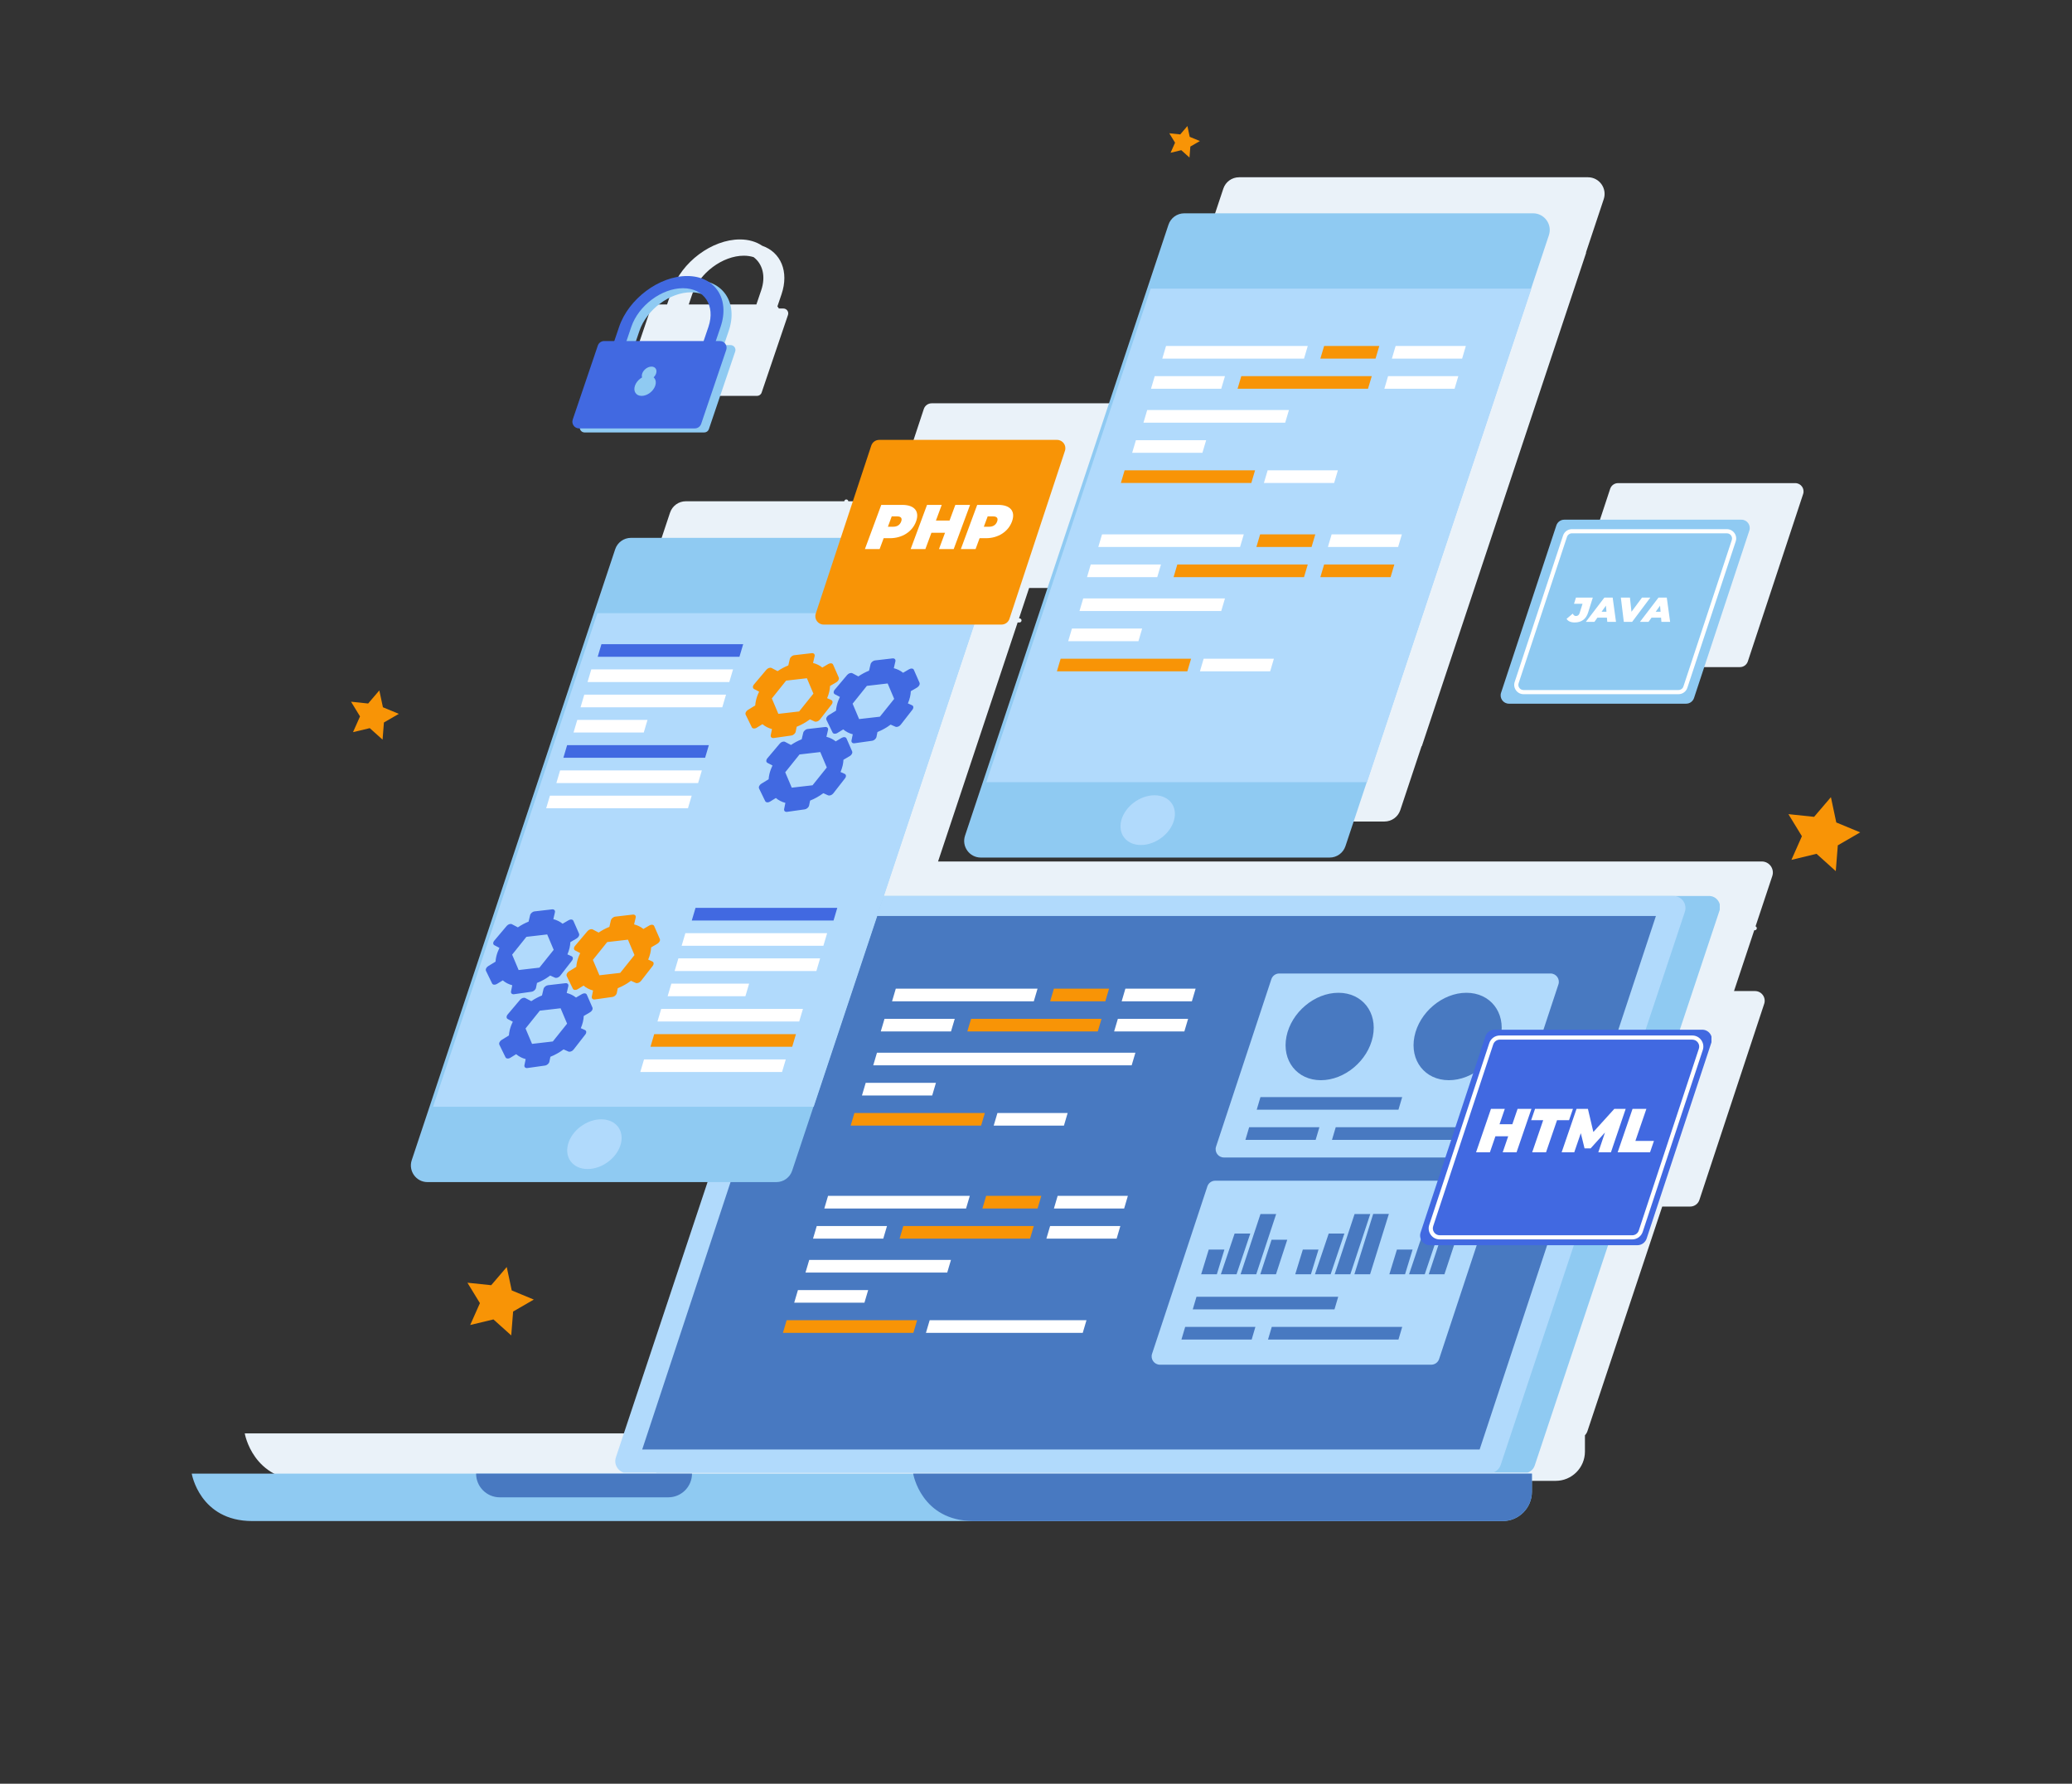 <?xml version="1.0" encoding="UTF-8"?>
<svg xmlns="http://www.w3.org/2000/svg" xmlns:xlink="http://www.w3.org/1999/xlink" width="366pt" height="315pt" viewBox="0 0 366 315" version="1.1">
<rect x="0" y="0" width="366" height="315" fill="#333333" stroke="none"/>
<defs>
<clipPath id="clip1">
  <path d="M 33.625 260 L 270.793 260 L 270.793 269 L 33.625 269 Z M 33.625 260 "/>
</clipPath>
<clipPath id="clip2">
  <path d="M 161 260 L 270.793 260 L 270.793 269 L 161 269 Z M 161 260 "/>
</clipPath>
<clipPath id="clip3">
  <path d="M 114 158.234 L 303.781 158.234 L 303.781 260.059 L 114 260.059 Z M 114 158.234 "/>
</clipPath>
<clipPath id="clip4">
  <path d="M 108 158.234 L 298 158.234 L 298 260.059 L 108 260.059 Z M 108 158.234 "/>
</clipPath>
<clipPath id="clip5">
  <path d="M 170.191 37 L 274 37 L 274 151.914 L 170.191 151.914 Z M 170.191 37 "/>
</clipPath>
<clipPath id="clip6">
  <path d="M 72.102 94.133 L 176.777 94.133 L 176.777 209 L 72.102 209 Z M 72.102 94.133 "/>
</clipPath>
<clipPath id="clip7">
  <path d="M 250.344 181 L 302.316 181 L 302.316 220 L 250.344 220 Z M 250.344 181 "/>
</clipPath>
<clipPath id="clip8">
  <path d="M 144 77.285 L 188.172 77.285 L 188.172 110.25 L 144 110.25 Z M 144 77.285 "/>
</clipPath>
<clipPath id="clip9">
  <path d="M 265 91.203 L 309.453 91.203 L 309.453 124.168 L 265 124.168 Z M 265 91.203 "/>
</clipPath>
<clipPath id="clip10">
  <path d="M 102 60 L 130 60 L 130 76.551 L 102 76.551 Z M 102 60 "/>
</clipPath>
<clipPath id="clip11">
  <path d="M 101.016 60 L 129 60 L 129 76 L 101.016 76 Z M 101.016 60 "/>
</clipPath>
<clipPath id="clip12">
  <path d="M 106 48.715 L 128 48.715 L 128 66 L 106 66 Z M 106 48.715 "/>
</clipPath>
</defs>
<g id="surface1">
<path style=" stroke:none;fill-rule:nonzero;fill:rgb(97.255%,58.039%,2.353%);fill-opacity:1;" d="M 67.578 130.621 C 67.578 130.621 65.316 128.59 65.316 128.59 C 65.316 128.59 62.359 129.297 62.359 129.297 C 62.359 129.297 63.594 126.516 63.594 126.516 C 63.594 126.516 62.008 123.922 62.008 123.922 C 62.008 123.922 65.031 124.238 65.031 124.238 C 65.031 124.238 67.004 121.926 67.004 121.926 C 67.004 121.926 67.641 124.902 67.641 124.902 C 67.641 124.902 70.449 126.066 70.449 126.066 C 70.449 126.066 67.816 127.59 67.816 127.59 C 67.816 127.59 67.578 130.621 67.578 130.621 Z M 67.578 130.621 "/>
<path style=" stroke:none;fill-rule:nonzero;fill:rgb(97.255%,58.039%,2.353%);fill-opacity:1;" d="M 210.109 27.824 C 210.109 27.824 208.664 26.523 208.664 26.523 C 208.664 26.523 206.773 26.977 206.773 26.977 C 206.773 26.977 207.562 25.199 207.562 25.199 C 207.562 25.199 206.543 23.535 206.543 23.535 C 206.543 23.535 208.48 23.738 208.48 23.738 C 208.48 23.738 209.746 22.258 209.746 22.258 C 209.746 22.258 210.152 24.164 210.152 24.164 C 210.152 24.164 211.949 24.91 211.949 24.91 C 211.949 24.91 210.266 25.883 210.266 25.883 C 210.266 25.883 210.109 27.824 210.109 27.824 Z M 210.109 27.824 "/>
<path style=" stroke:none;fill-rule:nonzero;fill:rgb(97.255%,58.039%,2.353%);fill-opacity:1;" d="M 324.273 153.84 C 324.273 153.84 320.875 150.781 320.875 150.781 C 320.875 150.781 316.438 151.852 316.438 151.852 C 316.438 151.852 318.289 147.676 318.289 147.676 C 318.289 147.676 315.906 143.777 315.906 143.777 C 315.906 143.777 320.445 144.254 320.445 144.254 C 320.445 144.254 323.414 140.777 323.414 140.777 C 323.414 140.777 324.363 145.246 324.363 145.246 C 324.363 145.246 328.586 146.996 328.586 146.996 C 328.586 146.996 324.633 149.285 324.633 149.285 C 324.633 149.285 324.273 153.84 324.273 153.84 Z M 324.273 153.84 "/>
<path style=" stroke:none;fill-rule:nonzero;fill:rgb(97.255%,58.039%,2.353%);fill-opacity:1;" d="M 90.305 235.832 C 90.305 235.832 87.164 233.008 87.164 233.008 C 87.164 233.008 83.059 233.992 83.059 233.992 C 83.059 233.992 84.773 230.133 84.773 230.133 C 84.773 230.133 82.566 226.527 82.566 226.527 C 82.566 226.527 86.766 226.965 86.766 226.965 C 86.766 226.965 89.512 223.754 89.512 223.754 C 89.512 223.754 90.391 227.887 90.391 227.887 C 90.391 227.887 94.293 229.504 94.293 229.504 C 94.293 229.504 90.637 231.617 90.637 231.617 C 90.637 231.617 90.305 235.832 90.305 235.832 Z M 90.305 235.832 "/>
<path style=" stroke:none;fill-rule:nonzero;fill:rgb(91.765%,94.902%,97.647%);fill-opacity:1;" d="M 310.004 175.02 C 310.004 175.02 306.297 175.02 306.297 175.02 C 306.297 175.02 309.871 164.281 309.871 164.281 C 309.871 164.281 309.969 164.281 309.969 164.281 C 310.168 164.281 310.324 164.121 310.324 163.922 C 310.324 163.77 310.234 163.645 310.102 163.59 C 310.102 163.59 313.059 154.707 313.059 154.707 C 313.48 153.441 312.539 152.137 311.207 152.137 C 311.207 152.137 304.922 152.137 304.922 152.137 C 304.922 152.137 165.699 152.137 165.699 152.137 C 165.699 152.137 179.758 109.926 179.758 109.926 C 179.758 109.926 180.086 109.926 180.086 109.926 C 180.285 109.926 180.445 109.766 180.445 109.566 C 180.445 109.367 180.285 109.207 180.086 109.207 C 180.086 109.207 180 109.207 180 109.207 C 180 109.207 181.785 103.836 181.785 103.836 C 181.785 103.836 186.191 103.836 186.191 103.836 C 186.824 103.836 187.387 103.43 187.586 102.828 C 187.586 102.828 197.391 73.156 197.391 73.156 C 197.707 72.203 197 71.223 196 71.223 C 196 71.223 164.57 71.223 164.57 71.223 C 163.938 71.223 163.379 71.629 163.18 72.234 C 163.18 72.234 157.793 88.523 157.793 88.523 C 157.793 88.523 149.848 88.523 149.848 88.523 C 149.832 88.391 149.742 88.266 149.605 88.223 C 149.414 88.16 149.215 88.262 149.152 88.449 C 149.152 88.449 149.129 88.523 149.129 88.523 C 149.129 88.523 121.145 88.523 121.145 88.523 C 119.879 88.523 118.758 89.332 118.355 90.535 C 118.355 90.535 82.418 198.43 82.418 198.43 C 81.785 200.332 83.199 202.301 85.207 202.301 C 85.207 202.301 134.426 202.301 134.426 202.301 C 134.426 202.301 118.117 251.266 118.117 251.266 C 117.895 251.938 118.023 252.617 118.383 253.137 C 118.383 253.137 93.465 253.137 93.465 253.137 C 93.465 253.137 43.234 253.137 43.234 253.137 C 43.234 253.137 44.629 261.516 53.93 261.516 C 53.93 261.516 181.367 261.516 181.367 261.516 C 181.367 261.516 274.801 261.516 274.801 261.516 C 277.652 261.516 279.965 259.199 279.965 256.348 C 279.965 256.348 279.965 253.465 279.965 253.465 C 280.16 253.262 280.316 253.012 280.41 252.73 C 280.41 252.73 293.617 213.078 293.617 213.078 C 293.617 213.078 298.559 213.078 298.559 213.078 C 299.297 213.078 299.953 212.602 300.184 211.902 C 300.184 211.902 311.629 177.273 311.629 177.273 C 311.996 176.164 311.172 175.02 310.004 175.02 Z M 310.004 175.02 "/>
<path style=" stroke:none;fill-rule:nonzero;fill:rgb(91.765%,94.902%,97.647%);fill-opacity:1;" d="M 284.422 86.324 C 284.422 86.324 274.652 115.887 274.652 115.887 C 274.34 116.832 275.043 117.809 276.043 117.809 C 276.043 117.809 307.352 117.809 307.352 117.809 C 307.98 117.809 308.539 117.402 308.738 116.805 C 308.738 116.805 318.508 87.242 318.508 87.242 C 318.82 86.297 318.117 85.32 317.121 85.32 C 317.121 85.32 285.812 85.32 285.812 85.32 C 285.18 85.32 284.621 85.723 284.422 86.324 Z M 284.422 86.324 "/>
<path style=" stroke:none;fill-rule:nonzero;fill:rgb(91.765%,94.902%,97.647%);fill-opacity:1;" d="M 190.785 109.207 C 190.785 109.207 190.07 109.207 190.07 109.207 C 189.875 109.207 189.715 109.367 189.715 109.566 C 189.715 109.766 189.875 109.926 190.07 109.926 C 190.07 109.926 190.57 109.926 190.57 109.926 C 190.57 109.926 180.152 141.211 180.152 141.211 C 179.516 143.113 180.934 145.078 182.938 145.078 C 182.938 145.078 244.559 145.078 244.559 145.078 C 245.824 145.078 246.945 144.27 247.348 143.07 C 247.348 143.07 251.109 131.773 251.109 131.773 C 251.109 131.773 251.156 131.773 251.156 131.773 C 251.156 131.773 280.188 44.609 280.188 44.609 C 280.188 44.609 280.141 44.609 280.141 44.609 C 280.141 44.609 283.285 35.172 283.285 35.172 C 283.918 33.27 282.504 31.305 280.496 31.305 C 280.496 31.305 218.875 31.305 218.875 31.305 C 217.609 31.305 216.488 32.113 216.09 33.312 C 216.09 33.312 190.809 109.211 190.809 109.211 C 190.801 109.211 190.793 109.207 190.785 109.207 Z M 190.785 109.207 "/>
<g clip-path="url(#clip1)" clip-rule="nonzero">
<path style=" stroke:none;fill-rule:nonzero;fill:rgb(56.078%,79.216%,94.902%);fill-opacity:1;" d="M 270.598 260.238 C 270.598 260.238 33.867 260.238 33.867 260.238 C 33.867 260.238 35.262 268.617 44.562 268.617 C 44.562 268.617 265.434 268.617 265.434 268.617 C 268.285 268.617 270.598 266.301 270.598 263.445 C 270.598 263.445 270.598 260.238 270.598 260.238 Z M 270.598 260.238 "/>
</g>
<g clip-path="url(#clip2)" clip-rule="nonzero">
<path style=" stroke:none;fill-rule:nonzero;fill:rgb(28.235%,47.451%,75.686%);fill-opacity:1;" d="M 270.598 260.238 C 270.598 260.238 161.301 260.238 161.301 260.238 C 161.301 260.238 162.695 268.617 171.996 268.617 C 171.996 268.617 265.434 268.617 265.434 268.617 C 268.285 268.617 270.598 266.301 270.598 263.445 C 270.598 263.445 270.598 260.238 270.598 260.238 Z M 270.598 260.238 "/>
</g>
<path style=" stroke:none;fill-rule:nonzero;fill:rgb(28.235%,47.451%,75.686%);fill-opacity:1;" d="M 118.047 264.426 C 118.047 264.426 88.281 264.426 88.281 264.426 C 85.969 264.426 84.098 262.551 84.098 260.238 C 84.098 260.238 122.234 260.238 122.234 260.238 C 122.234 262.551 120.359 264.426 118.047 264.426 Z M 118.047 264.426 "/>
<g clip-path="url(#clip3)" clip-rule="nonzero">
<path style=" stroke:none;fill-rule:nonzero;fill:rgb(56.078%,79.216%,94.902%);fill-opacity:1;" d="M 301.887 158.227 C 301.887 158.227 149.266 158.227 149.266 158.227 C 148.426 158.227 147.68 158.766 147.414 159.562 C 147.414 159.562 114.766 257.59 114.766 257.59 C 114.344 258.852 115.285 260.16 116.617 260.16 C 116.617 260.16 269.234 260.16 269.234 260.16 C 270.074 260.16 270.82 259.621 271.09 258.824 C 271.09 258.824 303.738 160.801 303.738 160.801 C 304.16 159.535 303.219 158.227 301.887 158.227 Z M 301.887 158.227 "/>
</g>
<g clip-path="url(#clip4)" clip-rule="nonzero">
<path style=" stroke:none;fill-rule:nonzero;fill:rgb(69.412%,85.49%,98.824%);fill-opacity:1;" d="M 295.598 158.227 C 295.598 158.227 143.344 158.227 143.344 158.227 C 142.43 158.227 141.617 158.812 141.328 159.684 C 141.328 159.684 108.793 257.359 108.793 257.359 C 108.336 258.738 109.359 260.16 110.812 260.16 C 110.812 260.16 263.062 260.16 263.062 260.16 C 263.98 260.16 264.793 259.574 265.082 258.707 C 265.082 258.707 297.613 161.031 297.613 161.031 C 298.074 159.652 297.051 158.227 295.598 158.227 Z M 295.598 158.227 "/>
</g>
<path style=" stroke:none;fill-rule:nonzero;fill:rgb(28.235%,47.451%,75.686%);fill-opacity:1;" d="M 292.504 161.758 C 292.504 161.758 144.578 161.758 144.578 161.758 C 144.578 161.758 113.441 255.973 113.441 255.973 C 113.441 255.973 261.367 255.973 261.367 255.973 C 261.367 255.973 292.504 161.758 292.504 161.758 Z M 292.504 161.758 "/>
<path style=" stroke:none;fill-rule:nonzero;fill:rgb(100%,100%,100%);fill-opacity:1;" d="M 182.613 176.828 C 182.613 176.828 157.574 176.828 157.574 176.828 C 157.574 176.828 158.234 174.598 158.234 174.598 C 158.234 174.598 183.273 174.598 183.273 174.598 C 183.273 174.598 182.613 176.828 182.613 176.828 Z M 182.613 176.828 "/>
<path style=" stroke:none;fill-rule:nonzero;fill:rgb(100%,100%,100%);fill-opacity:1;" d="M 210.535 176.828 C 210.535 176.828 198.133 176.828 198.133 176.828 C 198.133 176.828 198.789 174.598 198.789 174.598 C 198.789 174.598 211.195 174.598 211.195 174.598 C 211.195 174.598 210.535 176.828 210.535 176.828 Z M 210.535 176.828 "/>
<path style=" stroke:none;fill-rule:nonzero;fill:rgb(97.255%,58.039%,2.353%);fill-opacity:1;" d="M 195.246 176.828 C 195.246 176.828 185.5 176.828 185.5 176.828 C 185.5 176.828 186.16 174.598 186.16 174.598 C 186.16 174.598 195.906 174.598 195.906 174.598 C 195.906 174.598 195.246 176.828 195.246 176.828 Z M 195.246 176.828 "/>
<path style=" stroke:none;fill-rule:nonzero;fill:rgb(100%,100%,100%);fill-opacity:1;" d="M 167.988 182.148 C 167.988 182.148 155.582 182.148 155.582 182.148 C 155.582 182.148 156.242 179.922 156.242 179.922 C 156.242 179.922 168.648 179.922 168.648 179.922 C 168.648 179.922 167.988 182.148 167.988 182.148 Z M 167.988 182.148 "/>
<path style=" stroke:none;fill-rule:nonzero;fill:rgb(100%,100%,100%);fill-opacity:1;" d="M 199.898 188.137 C 199.898 188.137 154.25 188.137 154.25 188.137 C 154.25 188.137 154.91 185.906 154.91 185.906 C 154.91 185.906 200.559 185.906 200.559 185.906 C 200.559 185.906 199.898 188.137 199.898 188.137 Z M 199.898 188.137 "/>
<path style=" stroke:none;fill-rule:nonzero;fill:rgb(100%,100%,100%);fill-opacity:1;" d="M 164.664 193.461 C 164.664 193.461 152.258 193.461 152.258 193.461 C 152.258 193.461 152.918 191.23 152.918 191.23 C 152.918 191.23 165.324 191.23 165.324 191.23 C 165.324 191.23 164.664 193.461 164.664 193.461 Z M 164.664 193.461 "/>
<path style=" stroke:none;fill-rule:nonzero;fill:rgb(100%,100%,100%);fill-opacity:1;" d="M 209.207 182.148 C 209.207 182.148 196.801 182.148 196.801 182.148 C 196.801 182.148 197.461 179.922 197.461 179.922 C 197.461 179.922 209.867 179.922 209.867 179.922 C 209.867 179.922 209.207 182.148 209.207 182.148 Z M 209.207 182.148 "/>
<path style=" stroke:none;fill-rule:nonzero;fill:rgb(100%,100%,100%);fill-opacity:1;" d="M 187.934 198.785 C 187.934 198.785 175.527 198.785 175.527 198.785 C 175.527 198.785 176.188 196.555 176.188 196.555 C 176.188 196.555 188.59 196.555 188.59 196.555 C 188.59 196.555 187.934 198.785 187.934 198.785 Z M 187.934 198.785 "/>
<path style=" stroke:none;fill-rule:nonzero;fill:rgb(97.255%,58.039%,2.353%);fill-opacity:1;" d="M 193.914 182.148 C 193.914 182.148 170.871 182.148 170.871 182.148 C 170.871 182.148 171.531 179.922 171.531 179.922 C 171.531 179.922 194.574 179.922 194.574 179.922 C 194.574 179.922 193.914 182.148 193.914 182.148 Z M 193.914 182.148 "/>
<path style=" stroke:none;fill-rule:nonzero;fill:rgb(97.255%,58.039%,2.353%);fill-opacity:1;" d="M 173.305 198.785 C 173.305 198.785 150.262 198.785 150.262 198.785 C 150.262 198.785 150.922 196.555 150.922 196.555 C 150.922 196.555 173.965 196.555 173.965 196.555 C 173.965 196.555 173.305 198.785 173.305 198.785 Z M 173.305 198.785 "/>
<path style=" stroke:none;fill-rule:nonzero;fill:rgb(100%,100%,100%);fill-opacity:1;" d="M 170.645 213.422 C 170.645 213.422 145.605 213.422 145.605 213.422 C 145.605 213.422 146.266 211.191 146.266 211.191 C 146.266 211.191 171.305 211.191 171.305 211.191 C 171.305 211.191 170.645 213.422 170.645 213.422 Z M 170.645 213.422 "/>
<path style=" stroke:none;fill-rule:nonzero;fill:rgb(100%,100%,100%);fill-opacity:1;" d="M 198.57 213.422 C 198.57 213.422 186.164 213.422 186.164 213.422 C 186.164 213.422 186.824 211.191 186.824 211.191 C 186.824 211.191 199.227 211.191 199.227 211.191 C 199.227 211.191 198.57 213.422 198.57 213.422 Z M 198.57 213.422 "/>
<path style=" stroke:none;fill-rule:nonzero;fill:rgb(97.255%,58.039%,2.353%);fill-opacity:1;" d="M 183.277 213.422 C 183.277 213.422 173.531 213.422 173.531 213.422 C 173.531 213.422 174.191 211.191 174.191 211.191 C 174.191 211.191 183.938 211.191 183.938 211.191 C 183.938 211.191 183.277 213.422 183.277 213.422 Z M 183.277 213.422 "/>
<path style=" stroke:none;fill-rule:nonzero;fill:rgb(100%,100%,100%);fill-opacity:1;" d="M 156.02 218.742 C 156.02 218.742 143.613 218.742 143.613 218.742 C 143.613 218.742 144.273 216.516 144.273 216.516 C 144.273 216.516 156.68 216.516 156.68 216.516 C 156.68 216.516 156.02 218.742 156.02 218.742 Z M 156.02 218.742 "/>
<path style=" stroke:none;fill-rule:nonzero;fill:rgb(100%,100%,100%);fill-opacity:1;" d="M 167.32 224.73 C 167.32 224.73 142.285 224.73 142.285 224.73 C 142.285 224.73 142.945 222.5 142.945 222.5 C 142.945 222.5 167.98 222.5 167.98 222.5 C 167.98 222.5 167.32 224.73 167.32 224.73 Z M 167.32 224.73 "/>
<path style=" stroke:none;fill-rule:nonzero;fill:rgb(100%,100%,100%);fill-opacity:1;" d="M 152.695 230.055 C 152.695 230.055 140.289 230.055 140.289 230.055 C 140.289 230.055 140.949 227.824 140.949 227.824 C 140.949 227.824 153.355 227.824 153.355 227.824 C 153.355 227.824 152.695 230.055 152.695 230.055 Z M 152.695 230.055 "/>
<path style=" stroke:none;fill-rule:nonzero;fill:rgb(100%,100%,100%);fill-opacity:1;" d="M 197.242 218.742 C 197.242 218.742 184.836 218.742 184.836 218.742 C 184.836 218.742 185.492 216.516 185.492 216.516 C 185.492 216.516 197.898 216.516 197.898 216.516 C 197.898 216.516 197.242 218.742 197.242 218.742 Z M 197.242 218.742 "/>
<path style=" stroke:none;fill-rule:nonzero;fill:rgb(100%,100%,100%);fill-opacity:1;" d="M 191.258 235.379 C 191.258 235.379 163.559 235.379 163.559 235.379 C 163.559 235.379 164.219 233.148 164.219 233.148 C 164.219 233.148 191.918 233.148 191.918 233.148 C 191.918 233.148 191.258 235.379 191.258 235.379 Z M 191.258 235.379 "/>
<path style=" stroke:none;fill-rule:nonzero;fill:rgb(97.255%,58.039%,2.353%);fill-opacity:1;" d="M 181.949 218.742 C 181.949 218.742 158.906 218.742 158.906 218.742 C 158.906 218.742 159.562 216.516 159.562 216.516 C 159.562 216.516 182.609 216.516 182.609 216.516 C 182.609 216.516 181.949 218.742 181.949 218.742 Z M 181.949 218.742 "/>
<path style=" stroke:none;fill-rule:nonzero;fill:rgb(97.255%,58.039%,2.353%);fill-opacity:1;" d="M 161.34 235.379 C 161.34 235.379 138.297 235.379 138.297 235.379 C 138.297 235.379 138.953 233.148 138.953 233.148 C 138.953 233.148 162 233.148 162 233.148 C 162 233.148 161.34 235.379 161.34 235.379 Z M 161.34 235.379 "/>
<path style=" stroke:none;fill-rule:nonzero;fill:rgb(69.412%,85.49%,98.824%);fill-opacity:1;" d="M 262.59 208.512 C 262.59 208.512 214.66 208.512 214.66 208.512 C 214.027 208.512 213.469 208.918 213.27 209.516 C 213.27 209.516 203.5 239.082 203.5 239.082 C 203.188 240.027 203.891 241.004 204.891 241.004 C 204.891 241.004 252.82 241.004 252.82 241.004 C 253.449 241.004 254.008 240.598 254.207 240 C 254.207 240 263.977 210.438 263.977 210.438 C 264.289 209.488 263.586 208.512 262.59 208.512 Z M 262.59 208.512 "/>
<path style=" stroke:none;fill-rule:nonzero;fill:rgb(28.235%,47.451%,75.686%);fill-opacity:1;" d="M 216.281 220.676 C 216.281 220.676 213.512 220.676 213.512 220.676 C 213.512 220.676 212.176 225.035 212.176 225.035 C 212.176 225.035 214.945 225.035 214.945 225.035 C 214.945 225.035 216.281 220.676 216.281 220.676 Z M 216.281 220.676 "/>
<path style=" stroke:none;fill-rule:nonzero;fill:rgb(28.235%,47.451%,75.686%);fill-opacity:1;" d="M 220.852 217.844 C 220.852 217.844 218.082 217.844 218.082 217.844 C 218.082 217.844 215.656 225.035 215.656 225.035 C 215.656 225.035 218.426 225.035 218.426 225.035 C 218.426 225.035 220.852 217.844 220.852 217.844 Z M 220.852 217.844 "/>
<path style=" stroke:none;fill-rule:nonzero;fill:rgb(28.235%,47.451%,75.686%);fill-opacity:1;" d="M 225.422 214.398 C 225.422 214.398 222.652 214.398 222.652 214.398 C 222.652 214.398 219.137 225.035 219.137 225.035 C 219.137 225.035 221.906 225.035 221.906 225.035 C 221.906 225.035 225.422 214.398 225.422 214.398 Z M 225.422 214.398 "/>
<path style=" stroke:none;fill-rule:nonzero;fill:rgb(28.235%,47.451%,75.686%);fill-opacity:1;" d="M 227.383 218.934 C 227.383 218.934 224.613 218.934 224.613 218.934 C 224.613 218.934 222.621 225.035 222.621 225.035 C 222.621 225.035 225.391 225.035 225.391 225.035 C 225.391 225.035 227.383 218.934 227.383 218.934 Z M 227.383 218.934 "/>
<path style=" stroke:none;fill-rule:nonzero;fill:rgb(28.235%,47.451%,75.686%);fill-opacity:1;" d="M 232.902 220.676 C 232.902 220.676 230.133 220.676 230.133 220.676 C 230.133 220.676 228.793 225.035 228.793 225.035 C 228.793 225.035 231.562 225.035 231.562 225.035 C 231.562 225.035 232.902 220.676 232.902 220.676 Z M 232.902 220.676 "/>
<path style=" stroke:none;fill-rule:nonzero;fill:rgb(28.235%,47.451%,75.686%);fill-opacity:1;" d="M 237.473 217.844 C 237.473 217.844 234.703 217.844 234.703 217.844 C 234.703 217.844 232.277 225.035 232.277 225.035 C 232.277 225.035 235.047 225.035 235.047 225.035 C 235.047 225.035 237.473 217.844 237.473 217.844 Z M 237.473 217.844 "/>
<path style=" stroke:none;fill-rule:nonzero;fill:rgb(28.235%,47.451%,75.686%);fill-opacity:1;" d="M 242.043 214.398 C 242.043 214.398 239.273 214.398 239.273 214.398 C 239.273 214.398 235.758 225.035 235.758 225.035 C 235.758 225.035 238.527 225.035 238.527 225.035 C 238.527 225.035 242.043 214.398 242.043 214.398 Z M 242.043 214.398 "/>
<path style=" stroke:none;fill-rule:nonzero;fill:rgb(28.235%,47.451%,75.686%);fill-opacity:1;" d="M 245.332 214.379 C 245.332 214.379 242.562 214.379 242.562 214.379 C 242.562 214.379 239.242 225.035 239.242 225.035 C 239.242 225.035 242.012 225.035 242.012 225.035 C 242.012 225.035 245.332 214.379 245.332 214.379 Z M 245.332 214.379 "/>
<path style=" stroke:none;fill-rule:nonzero;fill:rgb(28.235%,47.451%,75.686%);fill-opacity:1;" d="M 249.523 220.676 C 249.523 220.676 246.754 220.676 246.754 220.676 C 246.754 220.676 245.418 225.035 245.418 225.035 C 245.418 225.035 248.188 225.035 248.188 225.035 C 248.188 225.035 249.523 220.676 249.523 220.676 Z M 249.523 220.676 "/>
<path style=" stroke:none;fill-rule:nonzero;fill:rgb(28.235%,47.451%,75.686%);fill-opacity:1;" d="M 254.094 217.844 C 254.094 217.844 251.324 217.844 251.324 217.844 C 251.324 217.844 248.898 225.035 248.898 225.035 C 248.898 225.035 251.668 225.035 251.668 225.035 C 251.668 225.035 254.094 217.844 254.094 217.844 Z M 254.094 217.844 "/>
<path style=" stroke:none;fill-rule:nonzero;fill:rgb(28.235%,47.451%,75.686%);fill-opacity:1;" d="M 258.664 214.398 C 258.664 214.398 255.895 214.398 255.895 214.398 C 255.895 214.398 252.379 225.035 252.379 225.035 C 252.379 225.035 255.148 225.035 255.148 225.035 C 255.148 225.035 258.664 214.398 258.664 214.398 Z M 258.664 214.398 "/>
<path style=" stroke:none;fill-rule:nonzero;fill:rgb(28.235%,47.451%,75.686%);fill-opacity:1;" d="M 235.723 231.238 C 235.723 231.238 210.688 231.238 210.688 231.238 C 210.688 231.238 211.348 229.008 211.348 229.008 C 211.348 229.008 236.383 229.008 236.383 229.008 C 236.383 229.008 235.723 231.238 235.723 231.238 Z M 235.723 231.238 "/>
<path style=" stroke:none;fill-rule:nonzero;fill:rgb(28.235%,47.451%,75.686%);fill-opacity:1;" d="M 221.098 236.559 C 221.098 236.559 208.691 236.559 208.691 236.559 C 208.691 236.559 209.352 234.328 209.352 234.328 C 209.352 234.328 221.754 234.328 221.754 234.328 C 221.754 234.328 221.098 236.559 221.098 236.559 Z M 221.098 236.559 "/>
<path style=" stroke:none;fill-rule:nonzero;fill:rgb(28.235%,47.451%,75.686%);fill-opacity:1;" d="M 247.027 236.559 C 247.027 236.559 223.984 236.559 223.984 236.559 C 223.984 236.559 224.645 234.328 224.645 234.328 C 224.645 234.328 247.688 234.328 247.688 234.328 C 247.688 234.328 247.027 236.559 247.027 236.559 Z M 247.027 236.559 "/>
<path style=" stroke:none;fill-rule:nonzero;fill:rgb(69.412%,85.49%,98.824%);fill-opacity:1;" d="M 273.891 171.918 C 273.891 171.918 225.961 171.918 225.961 171.918 C 225.332 171.918 224.773 172.324 224.574 172.922 C 224.574 172.922 214.805 202.488 214.805 202.488 C 214.492 203.434 215.195 204.41 216.191 204.41 C 216.191 204.41 264.121 204.41 264.121 204.41 C 264.754 204.41 265.312 204.004 265.512 203.406 C 265.512 203.406 275.281 173.844 275.281 173.844 C 275.594 172.895 274.891 171.918 273.891 171.918 Z M 273.891 171.918 "/>
<path style=" stroke:none;fill-rule:nonzero;fill:rgb(28.235%,47.451%,75.686%);fill-opacity:1;" d="M 242.5 183.043 C 241.645 187.305 237.535 190.762 233.32 190.762 C 229.109 190.762 226.387 187.305 227.242 183.043 C 228.098 178.781 232.207 175.324 236.422 175.324 C 240.633 175.324 243.355 178.781 242.5 183.043 Z M 242.5 183.043 "/>
<path style=" stroke:none;fill-rule:nonzero;fill:rgb(28.235%,47.451%,75.686%);fill-opacity:1;" d="M 265.105 183.043 C 264.25 187.305 260.141 190.762 255.926 190.762 C 251.715 190.762 248.992 187.305 249.848 183.043 C 250.703 178.781 254.812 175.324 259.027 175.324 C 263.238 175.324 265.961 178.781 265.105 183.043 Z M 265.105 183.043 "/>
<path style=" stroke:none;fill-rule:nonzero;fill:rgb(28.235%,47.451%,75.686%);fill-opacity:1;" d="M 247.023 195.973 C 247.023 195.973 221.988 195.973 221.988 195.973 C 221.988 195.973 222.648 193.742 222.648 193.742 C 222.648 193.742 247.684 193.742 247.684 193.742 C 247.684 193.742 247.023 195.973 247.023 195.973 Z M 247.023 195.973 "/>
<path style=" stroke:none;fill-rule:nonzero;fill:rgb(28.235%,47.451%,75.686%);fill-opacity:1;" d="M 232.398 201.297 C 232.398 201.297 219.992 201.297 219.992 201.297 C 219.992 201.297 220.652 199.066 220.652 199.066 C 220.652 199.066 233.059 199.066 233.059 199.066 C 233.059 199.066 232.398 201.297 232.398 201.297 Z M 232.398 201.297 "/>
<path style=" stroke:none;fill-rule:nonzero;fill:rgb(28.235%,47.451%,75.686%);fill-opacity:1;" d="M 258.328 201.297 C 258.328 201.297 235.285 201.297 235.285 201.297 C 235.285 201.297 235.945 199.066 235.945 199.066 C 235.945 199.066 258.988 199.066 258.988 199.066 C 258.988 199.066 258.328 201.297 258.328 201.297 Z M 258.328 201.297 "/>
<g clip-path="url(#clip5)" clip-rule="nonzero">
<path style=" stroke:none;fill-rule:nonzero;fill:rgb(56.078%,79.216%,94.902%);fill-opacity:1;" d="M 234.871 151.445 C 234.871 151.445 173.25 151.445 173.25 151.445 C 171.246 151.445 169.828 149.48 170.465 147.574 C 170.465 147.574 206.402 39.68 206.402 39.68 C 206.801 38.48 207.926 37.672 209.188 37.672 C 209.188 37.672 270.809 37.672 270.809 37.672 C 272.812 37.672 274.23 39.637 273.598 41.539 C 273.598 41.539 237.66 149.438 237.66 149.438 C 237.258 150.637 236.137 151.445 234.871 151.445 Z M 234.871 151.445 "/>
</g>
<path style=" stroke:none;fill-rule:nonzero;fill:rgb(69.412%,85.49%,98.824%);fill-opacity:1;" d="M 241.469 138.137 C 241.469 138.137 174.223 138.137 174.223 138.137 C 174.223 138.137 203.254 50.977 203.254 50.977 C 203.254 50.977 270.5 50.977 270.5 50.977 C 270.5 50.977 241.469 138.137 241.469 138.137 Z M 241.469 138.137 "/>
<path style=" stroke:none;fill-rule:nonzero;fill:rgb(100%,100%,100%);fill-opacity:1;" d="M 230.344 63.332 C 230.344 63.332 205.309 63.332 205.309 63.332 C 205.309 63.332 205.969 61.102 205.969 61.102 C 205.969 61.102 231.004 61.102 231.004 61.102 C 231.004 61.102 230.344 63.332 230.344 63.332 Z M 230.344 63.332 "/>
<path style=" stroke:none;fill-rule:nonzero;fill:rgb(100%,100%,100%);fill-opacity:1;" d="M 258.27 63.332 C 258.27 63.332 245.863 63.332 245.863 63.332 C 245.863 63.332 246.523 61.102 246.523 61.102 C 246.523 61.102 258.926 61.102 258.926 61.102 C 258.926 61.102 258.27 63.332 258.27 63.332 Z M 258.27 63.332 "/>
<path style=" stroke:none;fill-rule:nonzero;fill:rgb(97.255%,58.039%,2.353%);fill-opacity:1;" d="M 242.977 63.332 C 242.977 63.332 233.23 63.332 233.23 63.332 C 233.23 63.332 233.891 61.102 233.891 61.102 C 233.891 61.102 243.637 61.102 243.637 61.102 C 243.637 61.102 242.977 63.332 242.977 63.332 Z M 242.977 63.332 "/>
<path style=" stroke:none;fill-rule:nonzero;fill:rgb(100%,100%,100%);fill-opacity:1;" d="M 215.719 68.652 C 215.719 68.652 203.312 68.652 203.312 68.652 C 203.312 68.652 203.973 66.426 203.973 66.426 C 203.973 66.426 216.379 66.426 216.379 66.426 C 216.379 66.426 215.719 68.652 215.719 68.652 Z M 215.719 68.652 "/>
<path style=" stroke:none;fill-rule:nonzero;fill:rgb(100%,100%,100%);fill-opacity:1;" d="M 227.02 74.641 C 227.02 74.641 201.984 74.641 201.984 74.641 C 201.984 74.641 202.641 72.414 202.641 72.414 C 202.641 72.414 227.68 72.414 227.68 72.414 C 227.68 72.414 227.02 74.641 227.02 74.641 Z M 227.02 74.641 "/>
<path style=" stroke:none;fill-rule:nonzero;fill:rgb(100%,100%,100%);fill-opacity:1;" d="M 212.395 79.965 C 212.395 79.965 199.988 79.965 199.988 79.965 C 199.988 79.965 200.648 77.738 200.648 77.738 C 200.648 77.738 213.055 77.738 213.055 77.738 C 213.055 77.738 212.395 79.965 212.395 79.965 Z M 212.395 79.965 "/>
<path style=" stroke:none;fill-rule:nonzero;fill:rgb(100%,100%,100%);fill-opacity:1;" d="M 256.938 68.652 C 256.938 68.652 244.535 68.652 244.535 68.652 C 244.535 68.652 245.191 66.426 245.191 66.426 C 245.191 66.426 257.598 66.426 257.598 66.426 C 257.598 66.426 256.938 68.652 256.938 68.652 Z M 256.938 68.652 "/>
<path style=" stroke:none;fill-rule:nonzero;fill:rgb(100%,100%,100%);fill-opacity:1;" d="M 235.664 85.289 C 235.664 85.289 223.258 85.289 223.258 85.289 C 223.258 85.289 223.918 83.059 223.918 83.059 C 223.918 83.059 236.324 83.059 236.324 83.059 C 236.324 83.059 235.664 85.289 235.664 85.289 Z M 235.664 85.289 "/>
<path style=" stroke:none;fill-rule:nonzero;fill:rgb(97.255%,58.039%,2.353%);fill-opacity:1;" d="M 241.648 68.652 C 241.648 68.652 218.605 68.652 218.605 68.652 C 218.605 68.652 219.266 66.426 219.266 66.426 C 219.266 66.426 242.309 66.426 242.309 66.426 C 242.309 66.426 241.648 68.652 241.648 68.652 Z M 241.648 68.652 "/>
<path style=" stroke:none;fill-rule:nonzero;fill:rgb(97.255%,58.039%,2.353%);fill-opacity:1;" d="M 221.035 85.289 C 221.035 85.289 197.992 85.289 197.992 85.289 C 197.992 85.289 198.652 83.059 198.652 83.059 C 198.652 83.059 221.695 83.059 221.695 83.059 C 221.695 83.059 221.035 85.289 221.035 85.289 Z M 221.035 85.289 "/>
<path style=" stroke:none;fill-rule:nonzero;fill:rgb(100%,100%,100%);fill-opacity:1;" d="M 219.043 96.598 C 219.043 96.598 194.004 96.598 194.004 96.598 C 194.004 96.598 194.664 94.371 194.664 94.371 C 194.664 94.371 219.703 94.371 219.703 94.371 C 219.703 94.371 219.043 96.598 219.043 96.598 Z M 219.043 96.598 "/>
<path style=" stroke:none;fill-rule:nonzero;fill:rgb(100%,100%,100%);fill-opacity:1;" d="M 246.965 96.598 C 246.965 96.598 234.562 96.598 234.562 96.598 C 234.562 96.598 235.219 94.371 235.219 94.371 C 235.219 94.371 247.625 94.371 247.625 94.371 C 247.625 94.371 246.965 96.598 246.965 96.598 Z M 246.965 96.598 "/>
<path style=" stroke:none;fill-rule:nonzero;fill:rgb(97.255%,58.039%,2.353%);fill-opacity:1;" d="M 231.676 96.598 C 231.676 96.598 221.93 96.598 221.93 96.598 C 221.93 96.598 222.59 94.371 222.59 94.371 C 222.59 94.371 232.336 94.371 232.336 94.371 C 232.336 94.371 231.676 96.598 231.676 96.598 Z M 231.676 96.598 "/>
<path style=" stroke:none;fill-rule:nonzero;fill:rgb(100%,100%,100%);fill-opacity:1;" d="M 204.418 101.922 C 204.418 101.922 192.012 101.922 192.012 101.922 C 192.012 101.922 192.668 99.691 192.668 99.691 C 192.668 99.691 205.074 99.691 205.074 99.691 C 205.074 99.691 204.418 101.922 204.418 101.922 Z M 204.418 101.922 "/>
<path style=" stroke:none;fill-rule:nonzero;fill:rgb(100%,100%,100%);fill-opacity:1;" d="M 215.719 107.91 C 215.719 107.91 190.68 107.91 190.68 107.91 C 190.68 107.91 191.34 105.684 191.34 105.684 C 191.34 105.684 216.379 105.684 216.379 105.684 C 216.379 105.684 215.719 107.91 215.719 107.91 Z M 215.719 107.91 "/>
<path style=" stroke:none;fill-rule:nonzero;fill:rgb(100%,100%,100%);fill-opacity:1;" d="M 201.094 113.234 C 201.094 113.234 188.688 113.234 188.688 113.234 C 188.688 113.234 189.348 111.004 189.348 111.004 C 189.348 111.004 201.75 111.004 201.75 111.004 C 201.75 111.004 201.094 113.234 201.094 113.234 Z M 201.094 113.234 "/>
<path style=" stroke:none;fill-rule:nonzero;fill:rgb(97.255%,58.039%,2.353%);fill-opacity:1;" d="M 245.637 101.922 C 245.637 101.922 233.23 101.922 233.23 101.922 C 233.23 101.922 233.891 99.691 233.891 99.691 C 233.891 99.691 246.297 99.691 246.297 99.691 C 246.297 99.691 245.637 101.922 245.637 101.922 Z M 245.637 101.922 "/>
<path style=" stroke:none;fill-rule:nonzero;fill:rgb(100%,100%,100%);fill-opacity:1;" d="M 224.363 118.555 C 224.363 118.555 211.957 118.555 211.957 118.555 C 211.957 118.555 212.617 116.328 212.617 116.328 C 212.617 116.328 225.02 116.328 225.02 116.328 C 225.02 116.328 224.363 118.555 224.363 118.555 Z M 224.363 118.555 "/>
<path style=" stroke:none;fill-rule:nonzero;fill:rgb(97.255%,58.039%,2.353%);fill-opacity:1;" d="M 230.344 101.922 C 230.344 101.922 207.301 101.922 207.301 101.922 C 207.301 101.922 207.961 99.691 207.961 99.691 C 207.961 99.691 231.004 99.691 231.004 99.691 C 231.004 99.691 230.344 101.922 230.344 101.922 Z M 230.344 101.922 "/>
<path style=" stroke:none;fill-rule:nonzero;fill:rgb(97.255%,58.039%,2.353%);fill-opacity:1;" d="M 209.734 118.555 C 209.734 118.555 186.691 118.555 186.691 118.555 C 186.691 118.555 187.352 116.328 187.352 116.328 C 187.352 116.328 210.395 116.328 210.395 116.328 C 210.395 116.328 209.734 118.555 209.734 118.555 Z M 209.734 118.555 "/>
<path style=" stroke:none;fill-rule:nonzero;fill:rgb(69.412%,85.49%,98.824%);fill-opacity:1;" d="M 207.383 144.836 C 206.723 147.262 204.102 149.227 201.531 149.227 C 198.961 149.227 197.414 147.262 198.078 144.836 C 198.738 142.41 201.359 140.445 203.93 140.445 C 206.5 140.445 208.047 142.41 207.383 144.836 Z M 207.383 144.836 "/>
<g clip-path="url(#clip6)" clip-rule="nonzero">
<path style=" stroke:none;fill-rule:nonzero;fill:rgb(56.078%,79.216%,94.902%);fill-opacity:1;" d="M 137.141 208.758 C 137.141 208.758 75.516 208.758 75.516 208.758 C 73.512 208.758 72.098 206.793 72.73 204.887 C 72.73 204.887 108.668 96.992 108.668 96.992 C 109.066 95.793 110.191 94.984 111.457 94.984 C 111.457 94.984 173.078 94.984 173.078 94.984 C 175.082 94.984 176.496 96.949 175.863 98.852 C 175.863 98.852 139.926 206.746 139.926 206.746 C 139.527 207.949 138.402 208.758 137.141 208.758 Z M 137.141 208.758 "/>
</g>
<path style=" stroke:none;fill-rule:nonzero;fill:rgb(69.412%,85.49%,98.824%);fill-opacity:1;" d="M 143.734 195.449 C 143.734 195.449 76.492 195.449 76.492 195.449 C 76.492 195.449 105.523 108.289 105.523 108.289 C 105.523 108.289 172.766 108.289 172.766 108.289 C 172.766 108.289 143.734 195.449 143.734 195.449 Z M 143.734 195.449 "/>
<path style=" stroke:none;fill-rule:nonzero;fill:rgb(100%,100%,100%);fill-opacity:1;" d="M 121.52 142.742 C 121.52 142.742 96.48 142.742 96.48 142.742 C 96.48 142.742 97.141 140.516 97.141 140.516 C 97.141 140.516 122.18 140.516 122.18 140.516 C 122.18 140.516 121.52 142.742 121.52 142.742 Z M 121.52 142.742 "/>
<path style=" stroke:none;fill-rule:nonzero;fill:rgb(100%,100%,100%);fill-opacity:1;" d="M 123.316 138.285 C 123.316 138.285 98.277 138.285 98.277 138.285 C 98.277 138.285 98.938 136.055 98.938 136.055 C 98.938 136.055 123.977 136.055 123.977 136.055 C 123.977 136.055 123.316 138.285 123.316 138.285 Z M 123.316 138.285 "/>
<path style=" stroke:none;fill-rule:nonzero;fill:rgb(25.49%,41.176%,88.235%);fill-opacity:1;" d="M 124.551 133.824 C 124.551 133.824 99.516 133.824 99.516 133.824 C 99.516 133.824 100.176 131.594 100.176 131.594 C 100.176 131.594 125.211 131.594 125.211 131.594 C 125.211 131.594 124.551 133.824 124.551 133.824 Z M 124.551 133.824 "/>
<path style=" stroke:none;fill-rule:nonzero;fill:rgb(100%,100%,100%);fill-opacity:1;" d="M 113.715 129.363 C 113.715 129.363 101.309 129.363 101.309 129.363 C 101.309 129.363 101.969 127.133 101.969 127.133 C 101.969 127.133 114.375 127.133 114.375 127.133 C 114.375 127.133 113.715 129.363 113.715 129.363 Z M 113.715 129.363 "/>
<path style=" stroke:none;fill-rule:nonzero;fill:rgb(100%,100%,100%);fill-opacity:1;" d="M 127.586 124.906 C 127.586 124.906 102.547 124.906 102.547 124.906 C 102.547 124.906 103.207 122.676 103.207 122.676 C 103.207 122.676 128.246 122.676 128.246 122.676 C 128.246 122.676 127.586 124.906 127.586 124.906 Z M 127.586 124.906 "/>
<path style=" stroke:none;fill-rule:nonzero;fill:rgb(100%,100%,100%);fill-opacity:1;" d="M 128.824 120.445 C 128.824 120.445 103.785 120.445 103.785 120.445 C 103.785 120.445 104.445 118.215 104.445 118.215 C 104.445 118.215 129.484 118.215 129.484 118.215 C 129.484 118.215 128.824 120.445 128.824 120.445 Z M 128.824 120.445 "/>
<path style=" stroke:none;fill-rule:nonzero;fill:rgb(25.49%,41.176%,88.235%);fill-opacity:1;" d="M 130.617 115.988 C 130.617 115.988 105.578 115.988 105.578 115.988 C 105.578 115.988 106.238 113.758 106.238 113.758 C 106.238 113.758 131.277 113.758 131.277 113.758 C 131.277 113.758 130.617 115.988 130.617 115.988 Z M 130.617 115.988 "/>
<path style=" stroke:none;fill-rule:nonzero;fill:rgb(100%,100%,100%);fill-opacity:1;" d="M 138.141 189.316 C 138.141 189.316 113.102 189.316 113.102 189.316 C 113.102 189.316 113.762 187.09 113.762 187.09 C 113.762 187.09 138.801 187.09 138.801 187.09 C 138.801 187.09 138.141 189.316 138.141 189.316 Z M 138.141 189.316 "/>
<path style=" stroke:none;fill-rule:nonzero;fill:rgb(97.255%,58.039%,2.353%);fill-opacity:1;" d="M 139.938 184.859 C 139.938 184.859 114.898 184.859 114.898 184.859 C 114.898 184.859 115.559 182.629 115.559 182.629 C 115.559 182.629 140.598 182.629 140.598 182.629 C 140.598 182.629 139.938 184.859 139.938 184.859 Z M 139.938 184.859 "/>
<path style=" stroke:none;fill-rule:nonzero;fill:rgb(100%,100%,100%);fill-opacity:1;" d="M 141.172 180.398 C 141.172 180.398 116.137 180.398 116.137 180.398 C 116.137 180.398 116.797 178.168 116.797 178.168 C 116.797 178.168 141.832 178.168 141.832 178.168 C 141.832 178.168 141.172 180.398 141.172 180.398 Z M 141.172 180.398 "/>
<path style=" stroke:none;fill-rule:nonzero;fill:rgb(100%,100%,100%);fill-opacity:1;" d="M 131.668 175.938 C 131.668 175.938 117.93 175.938 117.93 175.938 C 117.93 175.938 118.59 173.711 118.59 173.711 C 118.59 173.711 132.324 173.711 132.324 173.711 C 132.324 173.711 131.668 175.938 131.668 175.938 Z M 131.668 175.938 "/>
<path style=" stroke:none;fill-rule:nonzero;fill:rgb(100%,100%,100%);fill-opacity:1;" d="M 144.207 171.48 C 144.207 171.48 119.168 171.48 119.168 171.48 C 119.168 171.48 119.828 169.25 119.828 169.25 C 119.828 169.25 144.867 169.25 144.867 169.25 C 144.867 169.25 144.207 171.48 144.207 171.48 Z M 144.207 171.48 "/>
<path style=" stroke:none;fill-rule:nonzero;fill:rgb(100%,100%,100%);fill-opacity:1;" d="M 145.445 167.02 C 145.445 167.02 120.406 167.02 120.406 167.02 C 120.406 167.02 121.066 164.793 121.066 164.793 C 121.066 164.793 146.105 164.793 146.105 164.793 C 146.105 164.793 145.445 167.02 145.445 167.02 Z M 145.445 167.02 "/>
<path style=" stroke:none;fill-rule:nonzero;fill:rgb(25.49%,41.176%,88.235%);fill-opacity:1;" d="M 147.238 162.559 C 147.238 162.559 122.199 162.559 122.199 162.559 C 122.199 162.559 122.859 160.332 122.859 160.332 C 122.859 160.332 147.898 160.332 147.898 160.332 C 147.898 160.332 147.238 162.559 147.238 162.559 Z M 147.238 162.559 "/>
<path style=" stroke:none;fill-rule:nonzero;fill:rgb(25.49%,41.176%,88.235%);fill-opacity:1;" d="M 148.844 135.211 C 148.926 134.855 148.973 134.508 148.988 134.176 C 148.988 134.176 150.098 133.527 150.098 133.527 C 150.445 133.324 150.637 132.941 150.52 132.68 C 150.52 132.68 149.527 130.41 149.527 130.41 C 149.41 130.145 149.031 130.098 148.684 130.301 C 148.684 130.301 147.621 130.926 147.621 130.926 C 147.168 130.555 146.613 130.281 145.98 130.117 C 145.98 130.117 146.262 128.91 146.262 128.91 C 146.34 128.578 146.113 128.344 145.75 128.387 C 145.75 128.387 142.668 128.742 142.668 128.742 C 142.309 128.785 141.953 129.09 141.879 129.418 C 141.879 129.418 141.613 130.555 141.613 130.555 C 140.953 130.816 140.312 131.16 139.719 131.562 C 139.719 131.562 138.684 131.016 138.684 131.016 C 138.418 130.875 137.996 131.008 137.742 131.312 C 137.742 131.312 135.547 133.914 135.547 133.914 C 135.293 134.219 135.297 134.578 135.562 134.719 C 135.562 134.719 136.461 135.191 136.461 135.191 C 136.215 135.684 136.027 136.191 135.906 136.707 C 135.836 137.02 135.789 137.324 135.77 137.617 C 135.77 137.617 134.484 138.402 134.484 138.402 C 134.137 138.617 133.961 138.996 134.086 139.254 C 134.086 139.254 135.164 141.473 135.164 141.473 C 135.293 141.73 135.676 141.77 136.02 141.559 C 136.02 141.559 137.051 140.926 137.051 140.926 C 137.508 141.32 138.074 141.617 138.73 141.789 C 138.73 141.789 138.512 142.867 138.512 142.867 C 138.441 143.195 138.684 143.422 139.043 143.371 C 139.043 143.371 142.145 142.934 142.145 142.934 C 142.504 142.883 142.855 142.574 142.922 142.242 C 142.922 142.242 143.098 141.383 143.098 141.383 C 143.918 141.059 144.707 140.613 145.426 140.078 C 145.426 140.078 146.254 140.445 146.254 140.445 C 146.531 140.57 146.953 140.418 147.195 140.109 C 147.195 140.109 149.266 137.449 149.266 137.449 C 149.508 137.137 149.48 136.785 149.203 136.664 C 149.203 136.664 148.473 136.336 148.473 136.336 C 148.629 135.965 148.754 135.59 148.844 135.211 Z M 139.855 139.102 C 139.855 139.102 138.703 136.383 138.703 136.383 C 138.703 136.383 141.227 133.238 141.227 133.238 C 141.227 133.238 144.895 132.812 144.895 132.812 C 144.895 132.812 146.047 135.535 146.047 135.535 C 146.047 135.535 143.527 138.68 143.527 138.68 C 143.527 138.68 139.855 139.102 139.855 139.102 Z M 139.855 139.102 "/>
<path style=" stroke:none;fill-rule:nonzero;fill:rgb(25.49%,41.176%,88.235%);fill-opacity:1;" d="M 160.746 123.098 C 160.828 122.742 160.875 122.395 160.887 122.062 C 160.887 122.062 162 121.414 162 121.414 C 162.348 121.211 162.539 120.828 162.422 120.562 C 162.422 120.562 161.426 118.297 161.426 118.297 C 161.312 118.031 160.934 117.984 160.586 118.188 C 160.586 118.188 159.52 118.812 159.52 118.812 C 159.07 118.441 158.516 118.168 157.883 118.004 C 157.883 118.004 158.164 116.797 158.164 116.797 C 158.242 116.465 158.012 116.23 157.652 116.273 C 157.652 116.273 154.57 116.629 154.57 116.629 C 154.211 116.672 153.855 116.977 153.777 117.305 C 153.777 117.305 153.512 118.438 153.512 118.438 C 152.852 118.703 152.215 119.047 151.617 119.449 C 151.617 119.449 150.582 118.902 150.582 118.902 C 150.32 118.762 149.898 118.895 149.641 119.199 C 149.641 119.199 147.449 121.801 147.449 121.801 C 147.191 122.105 147.199 122.465 147.465 122.605 C 147.465 122.605 148.359 123.078 148.359 123.078 C 148.117 123.57 147.93 124.078 147.809 124.594 C 147.734 124.906 147.691 125.207 147.672 125.504 C 147.672 125.504 146.387 126.289 146.387 126.289 C 146.039 126.5 145.859 126.883 145.988 127.141 C 145.988 127.141 147.066 129.359 147.066 129.359 C 147.191 129.617 147.574 129.656 147.922 129.441 C 147.922 129.441 148.949 128.812 148.949 128.812 C 149.41 129.207 149.977 129.504 150.633 129.676 C 150.633 129.676 150.41 130.754 150.41 130.754 C 150.344 131.082 150.582 131.309 150.945 131.258 C 150.945 131.258 154.047 130.82 154.047 130.82 C 154.406 130.77 154.754 130.461 154.824 130.129 C 154.824 130.129 154.996 129.27 154.996 129.27 C 155.82 128.945 156.609 128.5 157.324 127.965 C 157.324 127.965 158.156 128.332 158.156 128.332 C 158.434 128.457 158.852 128.305 159.094 127.996 C 159.094 127.996 161.168 125.336 161.168 125.336 C 161.41 125.023 161.379 124.672 161.102 124.547 C 161.102 124.547 160.371 124.223 160.371 124.223 C 160.527 123.852 160.656 123.477 160.746 123.098 Z M 151.754 126.988 C 151.754 126.988 150.605 124.27 150.605 124.27 C 150.605 124.27 153.125 121.125 153.125 121.125 C 153.125 121.125 156.797 120.699 156.797 120.699 C 156.797 120.699 157.949 123.422 157.949 123.422 C 157.949 123.422 155.426 126.566 155.426 126.566 C 155.426 126.566 151.754 126.988 151.754 126.988 Z M 151.754 126.988 "/>
<path style=" stroke:none;fill-rule:nonzero;fill:rgb(97.255%,58.039%,2.353%);fill-opacity:1;" d="M 146.477 122.172 C 146.562 121.816 146.605 121.473 146.621 121.141 C 146.621 121.141 147.73 120.488 147.73 120.488 C 148.082 120.285 148.27 119.906 148.156 119.641 C 148.156 119.641 147.16 117.371 147.16 117.371 C 147.043 117.109 146.668 117.059 146.316 117.262 C 146.316 117.262 145.254 117.887 145.254 117.887 C 144.801 117.516 144.25 117.242 143.617 117.078 C 143.617 117.078 143.898 115.875 143.898 115.875 C 143.973 115.543 143.746 115.309 143.387 115.348 C 143.387 115.348 140.305 115.707 140.305 115.707 C 139.945 115.746 139.59 116.051 139.512 116.383 C 139.512 116.383 139.246 117.516 139.246 117.516 C 138.586 117.777 137.949 118.121 137.352 118.523 C 137.352 118.523 136.316 117.977 136.316 117.977 C 136.051 117.836 135.629 117.969 135.375 118.273 C 135.375 118.273 133.18 120.875 133.18 120.875 C 132.926 121.18 132.934 121.539 133.195 121.68 C 133.195 121.68 134.094 122.152 134.094 122.152 C 133.848 122.645 133.66 123.152 133.543 123.668 C 133.469 123.98 133.422 124.285 133.402 124.578 C 133.402 124.578 132.117 125.367 132.117 125.367 C 131.773 125.578 131.594 125.957 131.719 126.219 C 131.719 126.219 132.801 128.434 132.801 128.434 C 132.926 128.691 133.309 128.73 133.656 128.52 C 133.656 128.52 134.684 127.887 134.684 127.887 C 135.141 128.281 135.711 128.578 136.363 128.754 C 136.363 128.754 136.145 129.828 136.145 129.828 C 136.078 130.156 136.316 130.383 136.68 130.332 C 136.68 130.332 139.777 129.895 139.777 129.895 C 140.141 129.844 140.488 129.535 140.555 129.203 C 140.555 129.203 140.73 128.344 140.73 128.344 C 141.551 128.02 142.34 127.574 143.059 127.039 C 143.059 127.039 143.887 127.41 143.887 127.41 C 144.164 127.531 144.586 127.383 144.828 127.07 C 144.828 127.07 146.898 124.41 146.898 124.41 C 147.141 124.098 147.113 123.746 146.836 123.621 C 146.836 123.621 146.105 123.297 146.105 123.297 C 146.262 122.926 146.391 122.551 146.477 122.172 Z M 137.488 126.066 C 137.488 126.066 136.34 123.344 136.34 123.344 C 136.34 123.344 138.859 120.199 138.859 120.199 C 138.859 120.199 142.531 119.777 142.531 119.777 C 142.531 119.777 143.68 122.496 143.68 122.496 C 143.68 122.496 141.16 125.641 141.16 125.641 C 141.16 125.641 137.488 126.066 137.488 126.066 Z M 137.488 126.066 "/>
<path style=" stroke:none;fill-rule:nonzero;fill:rgb(25.49%,41.176%,88.235%);fill-opacity:1;" d="M 102.969 180.453 C 103.055 180.098 103.098 179.754 103.113 179.422 C 103.113 179.422 104.223 178.77 104.223 178.77 C 104.574 178.566 104.762 178.188 104.645 177.922 C 104.645 177.922 103.652 175.652 103.652 175.652 C 103.535 175.391 103.16 175.344 102.809 175.547 C 102.809 175.547 101.746 176.168 101.746 176.168 C 101.293 175.797 100.742 175.523 100.105 175.359 C 100.105 175.359 100.387 174.156 100.387 174.156 C 100.465 173.824 100.238 173.586 99.879 173.629 C 99.879 173.629 96.793 173.988 96.793 173.988 C 96.434 174.031 96.082 174.332 96.004 174.664 C 96.004 174.664 95.738 175.797 95.738 175.797 C 95.078 176.062 94.441 176.402 93.844 176.805 C 93.844 176.805 92.809 176.258 92.809 176.258 C 92.543 176.121 92.121 176.254 91.867 176.555 C 91.867 176.555 89.672 179.156 89.672 179.156 C 89.418 179.461 89.426 179.82 89.688 179.961 C 89.688 179.961 90.586 180.438 90.586 180.438 C 90.34 180.93 90.152 181.438 90.031 181.949 C 89.961 182.262 89.914 182.566 89.895 182.859 C 89.895 182.859 88.609 183.648 88.609 183.648 C 88.266 183.859 88.086 184.242 88.211 184.5 C 88.211 184.5 89.293 186.715 89.293 186.715 C 89.418 186.973 89.801 187.012 90.148 186.801 C 90.148 186.801 91.176 186.168 91.176 186.168 C 91.633 186.562 92.199 186.859 92.855 187.035 C 92.855 187.035 92.637 188.109 92.637 188.109 C 92.57 188.441 92.809 188.664 93.172 188.613 C 93.172 188.613 96.27 188.176 96.27 188.176 C 96.633 188.125 96.98 187.816 97.047 187.484 C 97.047 187.484 97.223 186.625 97.223 186.625 C 98.043 186.301 98.832 185.859 99.551 185.32 C 99.551 185.32 100.379 185.691 100.379 185.691 C 100.656 185.816 101.078 185.664 101.32 185.352 C 101.32 185.352 103.391 182.691 103.391 182.691 C 103.633 182.379 103.605 182.027 103.328 181.906 C 103.328 181.906 102.594 181.578 102.594 181.578 C 102.754 181.211 102.879 180.832 102.969 180.453 Z M 93.98 184.348 C 93.98 184.348 92.832 181.629 92.832 181.629 C 92.832 181.629 95.352 178.484 95.352 178.484 C 95.352 178.484 99.023 178.059 99.023 178.059 C 99.023 178.059 100.172 180.777 100.172 180.777 C 100.172 180.777 97.652 183.922 97.652 183.922 C 97.652 183.922 93.98 184.348 93.98 184.348 Z M 93.98 184.348 "/>
<path style=" stroke:none;fill-rule:nonzero;fill:rgb(97.255%,58.039%,2.353%);fill-opacity:1;" d="M 114.871 168.34 C 114.953 167.984 115 167.641 115.016 167.309 C 115.016 167.309 116.125 166.656 116.125 166.656 C 116.473 166.453 116.664 166.074 116.547 165.809 C 116.547 165.809 115.555 163.539 115.555 163.539 C 115.438 163.277 115.059 163.227 114.711 163.43 C 114.711 163.43 113.648 164.055 113.648 164.055 C 113.195 163.684 112.641 163.41 112.008 163.246 C 112.008 163.246 112.289 162.043 112.289 162.043 C 112.367 161.711 112.141 161.477 111.777 161.516 C 111.777 161.516 108.695 161.875 108.695 161.875 C 108.336 161.914 107.98 162.219 107.902 162.551 C 107.902 162.551 107.641 163.684 107.641 163.684 C 106.98 163.945 106.34 164.289 105.746 164.691 C 105.746 164.691 104.711 164.145 104.711 164.145 C 104.445 164.004 104.023 164.137 103.77 164.441 C 103.77 164.441 101.574 167.043 101.574 167.043 C 101.316 167.348 101.324 167.707 101.59 167.848 C 101.59 167.848 102.488 168.32 102.488 168.32 C 102.242 168.812 102.055 169.32 101.934 169.836 C 101.863 170.148 101.816 170.453 101.797 170.746 C 101.797 170.746 100.512 171.535 100.512 171.535 C 100.164 171.746 99.988 172.129 100.113 172.387 C 100.113 172.387 101.191 174.602 101.191 174.602 C 101.32 174.859 101.703 174.898 102.047 174.688 C 102.047 174.688 103.078 174.055 103.078 174.055 C 103.535 174.449 104.102 174.746 104.758 174.922 C 104.758 174.922 104.539 175.996 104.539 175.996 C 104.469 176.324 104.711 176.551 105.07 176.5 C 105.07 176.5 108.172 176.062 108.172 176.062 C 108.531 176.012 108.883 175.703 108.949 175.371 C 108.949 175.371 109.125 174.512 109.125 174.512 C 109.945 174.188 110.734 173.742 111.453 173.207 C 111.453 173.207 112.281 173.578 112.281 173.578 C 112.559 173.699 112.98 173.551 113.223 173.238 C 113.223 173.238 115.293 170.578 115.293 170.578 C 115.535 170.266 115.508 169.914 115.227 169.793 C 115.227 169.793 114.496 169.465 114.496 169.465 C 114.656 169.094 114.781 168.719 114.871 168.34 Z M 105.883 172.234 C 105.883 172.234 104.73 169.512 104.73 169.512 C 104.73 169.512 107.254 166.371 107.254 166.371 C 107.254 166.371 110.922 165.945 110.922 165.945 C 110.922 165.945 112.074 168.664 112.074 168.664 C 112.074 168.664 109.555 171.809 109.555 171.809 C 109.555 171.809 105.883 172.234 105.883 172.234 Z M 105.883 172.234 "/>
<path style=" stroke:none;fill-rule:nonzero;fill:rgb(25.49%,41.176%,88.235%);fill-opacity:1;" d="M 100.605 167.418 C 100.688 167.062 100.734 166.715 100.746 166.383 C 100.746 166.383 101.859 165.734 101.859 165.734 C 102.207 165.527 102.395 165.148 102.281 164.883 C 102.281 164.883 101.285 162.617 101.285 162.617 C 101.168 162.352 100.793 162.305 100.445 162.508 C 100.445 162.508 99.379 163.129 99.379 163.129 C 98.926 162.762 98.375 162.488 97.742 162.324 C 97.742 162.324 98.023 161.117 98.023 161.117 C 98.102 160.785 97.871 160.551 97.512 160.594 C 97.512 160.594 94.43 160.949 94.43 160.949 C 94.07 160.992 93.715 161.293 93.637 161.625 C 93.637 161.625 93.371 162.758 93.371 162.758 C 92.711 163.023 92.074 163.363 91.477 163.77 C 91.477 163.77 90.441 163.223 90.441 163.223 C 90.18 163.082 89.758 163.215 89.5 163.52 C 89.5 163.52 87.309 166.121 87.309 166.121 C 87.051 166.426 87.059 166.785 87.324 166.922 C 87.324 166.922 88.219 167.398 88.219 167.398 C 87.977 167.891 87.789 168.398 87.668 168.914 C 87.594 169.227 87.551 169.527 87.531 169.824 C 87.531 169.824 86.246 170.609 86.246 170.609 C 85.898 170.82 85.723 171.203 85.848 171.461 C 85.848 171.461 86.926 173.68 86.926 173.68 C 87.051 173.938 87.434 173.973 87.781 173.762 C 87.781 173.762 88.812 173.133 88.812 173.133 C 89.27 173.527 89.836 173.82 90.488 173.996 C 90.488 173.996 90.27 175.07 90.27 175.07 C 90.203 175.402 90.441 175.629 90.805 175.578 C 90.805 175.578 93.902 175.141 93.902 175.141 C 94.266 175.09 94.613 174.777 94.68 174.449 C 94.68 174.449 94.855 173.586 94.855 173.586 C 95.68 173.266 96.469 172.82 97.184 172.281 C 97.184 172.281 98.016 172.652 98.016 172.652 C 98.293 172.777 98.711 172.625 98.953 172.316 C 98.953 172.316 101.027 169.652 101.027 169.652 C 101.266 169.344 101.238 168.992 100.961 168.867 C 100.961 168.867 100.23 168.543 100.23 168.543 C 100.387 168.172 100.516 167.797 100.605 167.418 Z M 91.613 171.309 C 91.613 171.309 90.465 168.59 90.465 168.59 C 90.465 168.59 92.984 165.445 92.984 165.445 C 92.984 165.445 96.656 165.02 96.656 165.02 C 96.656 165.02 97.805 167.738 97.805 167.738 C 97.805 167.738 95.285 170.883 95.285 170.883 C 95.285 170.883 91.613 171.309 91.613 171.309 Z M 91.613 171.309 "/>
<path style=" stroke:none;fill-rule:nonzero;fill:rgb(69.412%,85.49%,98.824%);fill-opacity:1;" d="M 109.652 202.059 C 108.988 204.484 106.367 206.449 103.797 206.449 C 101.227 206.449 99.68 204.484 100.344 202.059 C 101.004 199.633 103.629 197.668 106.199 197.668 C 108.77 197.668 110.316 199.633 109.652 202.059 Z M 109.652 202.059 "/>
<g clip-path="url(#clip7)" clip-rule="nonzero">
<path style=" stroke:none;fill-rule:nonzero;fill:rgb(25.49%,41.176%,88.235%);fill-opacity:1;" d="M 300.68 181.844 C 300.68 181.844 264.008 181.844 264.008 181.844 C 263.27 181.844 262.613 182.316 262.383 183.02 C 262.383 183.02 250.938 217.648 250.938 217.648 C 250.57 218.758 251.395 219.902 252.562 219.902 C 252.562 219.902 289.234 219.902 289.234 219.902 C 289.973 219.902 290.629 219.426 290.863 218.727 C 290.863 218.727 302.305 184.098 302.305 184.098 C 302.672 182.988 301.848 181.844 300.68 181.844 Z M 300.68 181.844 "/>
</g>
<path style=" stroke:none;fill-rule:nonzero;fill:rgb(100%,100%,100%);fill-opacity:1;" d="M 288.316 218.879 C 288.316 218.879 254.32 218.879 254.32 218.879 C 253.684 218.879 253.105 218.586 252.734 218.07 C 252.363 217.555 252.266 216.914 252.465 216.309 C 252.465 216.309 263.07 184.207 263.07 184.207 C 263.336 183.406 264.082 182.867 264.926 182.867 C 264.926 182.867 298.926 182.867 298.926 182.867 C 299.559 182.867 300.137 183.16 300.508 183.676 C 300.879 184.191 300.98 184.832 300.781 185.438 C 300.781 185.438 290.172 217.539 290.172 217.539 C 289.906 218.34 289.16 218.879 288.316 218.879 Z M 264.926 183.598 C 264.398 183.598 263.934 183.938 263.766 184.438 C 263.766 184.438 253.16 216.539 253.16 216.539 C 253.035 216.918 253.094 217.32 253.328 217.641 C 253.559 217.965 253.922 218.148 254.32 218.148 C 254.32 218.148 288.316 218.148 288.316 218.148 C 288.844 218.148 289.312 217.812 289.477 217.309 C 289.477 217.309 300.086 185.207 300.086 185.207 C 300.211 184.828 300.148 184.426 299.914 184.105 C 299.684 183.785 299.32 183.598 298.926 183.598 C 298.926 183.598 264.926 183.598 264.926 183.598 Z M 264.926 183.598 "/>
<path style=" stroke:none;fill-rule:nonzero;fill:rgb(100%,100%,100%);fill-opacity:1;" d="M 270.516 195.824 C 270.516 195.824 267.887 203.492 267.887 203.492 C 267.887 203.492 265.441 203.492 265.441 203.492 C 265.441 203.492 266.41 200.664 266.41 200.664 C 266.41 200.664 264.152 200.664 264.152 200.664 C 264.152 200.664 263.18 203.492 263.18 203.492 C 263.18 203.492 260.734 203.492 260.734 203.492 C 260.734 203.492 263.367 195.824 263.367 195.824 C 263.367 195.824 265.809 195.824 265.809 195.824 C 265.809 195.824 264.879 198.539 264.879 198.539 C 264.879 198.539 267.141 198.539 267.141 198.539 C 267.141 198.539 268.07 195.824 268.07 195.824 C 268.07 195.824 270.516 195.824 270.516 195.824 Z M 270.516 195.824 "/>
<path style=" stroke:none;fill-rule:nonzero;fill:rgb(100%,100%,100%);fill-opacity:1;" d="M 272.59 197.828 C 272.59 197.828 270.465 197.828 270.465 197.828 C 270.465 197.828 271.152 195.824 271.152 195.824 C 271.152 195.824 277.848 195.824 277.848 195.824 C 277.848 195.824 277.156 197.828 277.156 197.828 C 277.156 197.828 275.035 197.828 275.035 197.828 C 275.035 197.828 273.094 203.492 273.094 203.492 C 273.094 203.492 270.648 203.492 270.648 203.492 C 270.648 203.492 272.59 197.828 272.59 197.828 Z M 272.59 197.828 "/>
<path style=" stroke:none;fill-rule:nonzero;fill:rgb(100%,100%,100%);fill-opacity:1;" d="M 282.328 203.492 C 282.328 203.492 283.504 199.996 283.504 199.996 C 283.504 199.996 280.969 202.801 280.969 202.801 C 280.969 202.801 279.895 202.801 279.895 202.801 C 279.895 202.801 279.238 200.117 279.238 200.117 C 279.238 200.117 278.078 203.492 278.078 203.492 C 278.078 203.492 275.852 203.492 275.852 203.492 C 275.852 203.492 278.48 195.824 278.48 195.824 C 278.48 195.824 280.492 195.824 280.492 195.824 C 280.492 195.824 281.453 199.91 281.453 199.91 C 281.453 199.91 285.156 195.824 285.156 195.824 C 285.156 195.824 287.164 195.824 287.164 195.824 C 287.164 195.824 284.559 203.492 284.559 203.492 C 284.559 203.492 282.328 203.492 282.328 203.492 Z M 282.328 203.492 "/>
<path style=" stroke:none;fill-rule:nonzero;fill:rgb(100%,100%,100%);fill-opacity:1;" d="M 288.375 195.824 C 288.375 195.824 290.82 195.824 290.82 195.824 C 290.82 195.824 288.875 201.488 288.875 201.488 C 288.875 201.488 292.152 201.488 292.152 201.488 C 292.152 201.488 291.465 203.492 291.465 203.492 C 291.465 203.492 285.746 203.492 285.746 203.492 C 285.746 203.492 288.375 195.824 288.375 195.824 Z M 288.375 195.824 "/>
<g clip-path="url(#clip8)" clip-rule="nonzero">
<path style=" stroke:none;fill-rule:nonzero;fill:rgb(97.255%,58.039%,2.353%);fill-opacity:1;" d="M 186.723 77.684 C 186.723 77.684 155.293 77.684 155.293 77.684 C 154.66 77.684 154.102 78.09 153.902 78.691 C 153.902 78.691 144.094 108.363 144.094 108.363 C 143.781 109.316 144.488 110.297 145.488 110.297 C 145.488 110.297 176.914 110.297 176.914 110.297 C 177.547 110.297 178.109 109.891 178.309 109.289 C 178.309 109.289 188.113 79.613 188.113 79.613 C 188.43 78.664 187.723 77.684 186.723 77.684 Z M 186.723 77.684 "/>
</g>
<path style=" stroke:none;fill-rule:nonzero;fill:rgb(100%,100%,100%);fill-opacity:1;" d="M 161.809 92.105 C 161.141 93.91 159.352 95.047 157.203 95.047 C 157.203 95.047 156.09 95.047 156.09 95.047 C 156.09 95.047 155.379 96.961 155.379 96.961 C 155.379 96.961 152.781 96.961 152.781 96.961 C 152.781 96.961 155.668 89.164 155.668 89.164 C 155.668 89.164 159.379 89.164 159.379 89.164 C 161.531 89.164 162.477 90.301 161.809 92.105 Z M 159.184 92.105 C 159.395 91.539 159.18 91.191 158.465 91.191 C 158.465 91.191 157.516 91.191 157.516 91.191 C 157.516 91.191 156.84 93.02 156.84 93.02 C 156.84 93.02 157.789 93.02 157.789 93.02 C 158.504 93.02 158.973 92.672 159.184 92.105 Z M 159.184 92.105 "/>
<path style=" stroke:none;fill-rule:nonzero;fill:rgb(100%,100%,100%);fill-opacity:1;" d="M 171.352 89.164 C 171.352 89.164 168.465 96.961 168.465 96.961 C 168.465 96.961 165.863 96.961 165.863 96.961 C 165.863 96.961 166.93 94.086 166.93 94.086 C 166.93 94.086 164.527 94.086 164.527 94.086 C 164.527 94.086 163.461 96.961 163.461 96.961 C 163.461 96.961 160.863 96.961 160.863 96.961 C 160.863 96.961 163.75 89.164 163.75 89.164 C 163.75 89.164 166.348 89.164 166.348 89.164 C 166.348 89.164 165.324 91.926 165.324 91.926 C 165.324 91.926 167.73 91.926 167.73 91.926 C 167.73 91.926 168.75 89.164 168.75 89.164 C 168.75 89.164 171.352 89.164 171.352 89.164 Z M 171.352 89.164 "/>
<path style=" stroke:none;fill-rule:nonzero;fill:rgb(100%,100%,100%);fill-opacity:1;" d="M 178.754 92.105 C 178.086 93.91 176.301 95.047 174.148 95.047 C 174.148 95.047 173.035 95.047 173.035 95.047 C 173.035 95.047 172.328 96.961 172.328 96.961 C 172.328 96.961 169.727 96.961 169.727 96.961 C 169.727 96.961 172.613 89.164 172.613 89.164 C 172.613 89.164 176.328 89.164 176.328 89.164 C 178.477 89.164 179.422 90.301 178.754 92.105 Z M 176.133 92.105 C 176.34 91.539 176.129 91.191 175.41 91.191 C 175.41 91.191 174.465 91.191 174.465 91.191 C 174.465 91.191 173.785 93.02 173.785 93.02 C 173.785 93.02 174.734 93.02 174.734 93.02 C 175.453 93.02 175.922 92.672 176.133 92.105 Z M 176.133 92.105 "/>
<g clip-path="url(#clip9)" clip-rule="nonzero">
<path style=" stroke:none;fill-rule:nonzero;fill:rgb(56.078%,79.216%,94.902%);fill-opacity:1;" d="M 307.617 91.777 C 307.617 91.777 276.309 91.777 276.309 91.777 C 275.676 91.777 275.117 92.184 274.918 92.781 C 274.918 92.781 265.148 122.344 265.148 122.344 C 264.836 123.293 265.543 124.27 266.539 124.27 C 266.539 124.27 297.848 124.27 297.848 124.27 C 298.477 124.27 299.035 123.863 299.234 123.266 C 299.234 123.266 309.004 93.699 309.004 93.699 C 309.316 92.754 308.613 91.777 307.617 91.777 Z M 307.617 91.777 "/>
</g>
<path style=" stroke:none;fill-rule:nonzero;fill:rgb(100%,100%,100%);fill-opacity:1;" d="M 296.492 122.594 C 296.492 122.594 269.117 122.594 269.117 122.594 C 268.582 122.594 268.098 122.344 267.785 121.91 C 267.473 121.477 267.387 120.938 267.555 120.43 C 267.555 120.43 276.098 94.582 276.098 94.582 C 276.32 93.906 276.949 93.449 277.66 93.449 C 277.66 93.449 305.035 93.449 305.035 93.449 C 305.57 93.449 306.055 93.699 306.371 94.133 C 306.684 94.566 306.766 95.105 306.598 95.613 C 306.598 95.613 298.055 121.465 298.055 121.465 C 297.832 122.141 297.203 122.594 296.492 122.594 Z M 277.66 94.184 C 277.266 94.184 276.918 94.438 276.793 94.812 C 276.793 94.812 268.25 120.66 268.25 120.66 C 268.16 120.941 268.203 121.242 268.379 121.48 C 268.551 121.723 268.82 121.859 269.117 121.859 C 269.117 121.859 296.492 121.859 296.492 121.859 C 296.887 121.859 297.238 121.609 297.359 121.234 C 297.359 121.234 305.902 95.383 305.902 95.383 C 305.996 95.102 305.949 94.805 305.777 94.562 C 305.602 94.32 305.332 94.184 305.035 94.184 C 305.035 94.184 277.66 94.184 277.66 94.184 Z M 277.66 94.184 "/>
<path style=" stroke:none;fill-rule:nonzero;fill:rgb(100%,100%,100%);fill-opacity:1;" d="M 276.723 109.285 C 276.723 109.285 277.812 108.367 277.812 108.367 C 277.957 108.648 278.137 108.789 278.383 108.789 C 278.691 108.789 278.922 108.605 279.031 108.258 C 279.031 108.258 279.539 106.629 279.539 106.629 C 279.539 106.629 278.035 106.629 278.035 106.629 C 278.035 106.629 278.379 105.535 278.379 105.535 C 278.379 105.535 281.355 105.535 281.355 105.535 C 281.355 105.535 280.527 108.172 280.527 108.172 C 280.16 109.348 279.34 109.926 278.152 109.926 C 277.465 109.926 276.957 109.703 276.723 109.285 Z M 276.723 109.285 "/>
<path style=" stroke:none;fill-rule:nonzero;fill:rgb(100%,100%,100%);fill-opacity:1;" d="M 283.848 109.078 C 283.848 109.078 282.168 109.078 282.168 109.078 C 282.168 109.078 281.637 109.824 281.637 109.824 C 281.637 109.824 280.121 109.824 280.121 109.824 C 280.121 109.824 283.398 105.535 283.398 105.535 C 283.398 105.535 284.863 105.535 284.863 105.535 C 284.863 105.535 285.453 109.824 285.453 109.824 C 285.453 109.824 283.91 109.824 283.91 109.824 C 283.91 109.824 283.848 109.078 283.848 109.078 Z M 283.766 108.035 C 283.766 108.035 283.672 106.957 283.672 106.957 C 283.672 106.957 282.902 108.035 282.902 108.035 C 282.902 108.035 283.766 108.035 283.766 108.035 Z M 283.766 108.035 "/>
<path style=" stroke:none;fill-rule:nonzero;fill:rgb(100%,100%,100%);fill-opacity:1;" d="M 291.516 105.535 C 291.516 105.535 288.301 109.824 288.301 109.824 C 288.301 109.824 286.832 109.824 286.832 109.824 C 286.832 109.824 286.309 105.535 286.309 105.535 C 286.309 105.535 287.914 105.535 287.914 105.535 C 287.914 105.535 288.184 108.043 288.184 108.043 C 288.184 108.043 290.047 105.535 290.047 105.535 C 290.047 105.535 291.516 105.535 291.516 105.535 Z M 291.516 105.535 "/>
<path style=" stroke:none;fill-rule:nonzero;fill:rgb(100%,100%,100%);fill-opacity:1;" d="M 293.41 109.078 C 293.41 109.078 291.727 109.078 291.727 109.078 C 291.727 109.078 291.195 109.824 291.195 109.824 C 291.195 109.824 289.68 109.824 289.68 109.824 C 289.68 109.824 292.957 105.535 292.957 105.535 C 292.957 105.535 294.422 105.535 294.422 105.535 C 294.422 105.535 295.012 109.824 295.012 109.824 C 295.012 109.824 293.473 109.824 293.473 109.824 C 293.473 109.824 293.41 109.078 293.41 109.078 Z M 293.324 108.035 C 293.324 108.035 293.234 106.957 293.234 106.957 C 293.234 106.957 292.465 108.035 292.465 108.035 C 292.465 108.035 293.324 108.035 293.324 108.035 Z M 293.324 108.035 "/>
<path style=" stroke:none;fill-rule:nonzero;fill:rgb(91.765%,94.902%,97.647%);fill-opacity:1;" d="M 111.609 69.199 C 111.609 69.199 111.742 69.199 111.742 69.199 C 111.809 69.594 112.148 69.914 112.59 69.914 C 112.59 69.914 133.723 69.914 133.723 69.914 C 134.09 69.914 134.418 69.68 134.535 69.332 C 134.535 69.332 139.191 55.621 139.191 55.621 C 139.379 55.062 138.965 54.484 138.379 54.484 C 138.379 54.484 137.574 54.484 137.574 54.484 C 137.516 54.348 137.426 54.223 137.32 54.117 C 137.32 54.117 138.047 51.973 138.047 51.973 C 139.414 47.949 137.906 44.535 134.637 43.402 C 133.598 42.695 132.262 42.285 130.695 42.285 C 125.75 42.285 120.363 46.312 118.684 51.258 C 118.684 51.258 117.832 53.77 117.832 53.77 C 117.832 53.77 116.043 53.77 116.043 53.77 C 115.535 53.77 115.086 54.09 114.922 54.57 C 114.922 54.57 110.488 67.633 110.488 67.633 C 110.227 68.398 110.797 69.199 111.609 69.199 Z M 134.461 51.258 C 134.461 51.258 133.609 53.77 133.609 53.77 C 133.609 53.77 121.66 53.77 121.66 53.77 C 121.66 53.77 122.27 51.973 122.27 51.973 C 123.547 48.215 127.641 45.156 131.398 45.156 C 132.023 45.156 132.594 45.25 133.113 45.406 C 134.703 46.598 135.305 48.773 134.461 51.258 Z M 134.461 51.258 "/>
<g clip-path="url(#clip10)" clip-rule="nonzero">
<path style=" stroke:none;fill-rule:nonzero;fill:rgb(56.078%,79.216%,94.902%);fill-opacity:1;" d="M 124.402 76.371 C 124.402 76.371 103.266 76.371 103.266 76.371 C 102.68 76.371 102.266 75.797 102.453 75.238 C 102.453 75.238 107.109 61.527 107.109 61.527 C 107.227 61.18 107.555 60.945 107.922 60.945 C 107.922 60.945 129.055 60.945 129.055 60.945 C 129.645 60.945 130.055 61.523 129.867 62.078 C 129.867 62.078 125.215 75.793 125.215 75.793 C 125.094 76.141 124.77 76.371 124.402 76.371 Z M 124.402 76.371 "/>
</g>
<path style=" stroke:none;fill-rule:nonzero;fill:rgb(56.078%,79.216%,94.902%);fill-opacity:1;" d="M 126.043 66.328 C 126.043 66.328 123.895 66.328 123.895 66.328 C 123.895 66.328 126.574 58.434 126.574 58.434 C 127.848 54.676 125.832 51.617 122.074 51.617 C 118.316 51.617 114.223 54.676 112.949 58.434 C 112.949 58.434 110.27 66.328 110.27 66.328 C 110.27 66.328 108.117 66.328 108.117 66.328 C 108.117 66.328 110.797 58.434 110.797 58.434 C 112.477 53.488 117.863 49.465 122.805 49.465 C 127.746 49.465 130.402 53.488 128.723 58.434 C 128.723 58.434 126.043 66.328 126.043 66.328 Z M 126.043 66.328 "/>
<g clip-path="url(#clip11)" clip-rule="nonzero">
<path style=" stroke:none;fill-rule:nonzero;fill:rgb(25.49%,41.176%,88.235%);fill-opacity:1;" d="M 122.734 75.656 C 122.734 75.656 102.285 75.656 102.285 75.656 C 101.477 75.656 100.906 74.859 101.168 74.09 C 101.168 74.09 105.598 61.031 105.598 61.031 C 105.762 60.551 106.211 60.227 106.719 60.227 C 106.719 60.227 127.168 60.227 127.168 60.227 C 127.977 60.227 128.547 61.023 128.285 61.793 C 128.285 61.793 123.855 74.852 123.855 74.852 C 123.691 75.332 123.242 75.656 122.734 75.656 Z M 122.734 75.656 "/>
</g>
<g clip-path="url(#clip12)" clip-rule="nonzero">
<path style=" stroke:none;fill-rule:nonzero;fill:rgb(25.49%,41.176%,88.235%);fill-opacity:1;" d="M 124.609 65.609 C 124.609 65.609 122.461 65.609 122.461 65.609 C 122.461 65.609 125.141 57.715 125.141 57.715 C 126.414 53.957 124.398 50.898 120.641 50.898 C 116.883 50.898 112.789 53.957 111.516 57.715 C 111.516 57.715 108.836 65.609 108.836 65.609 C 108.836 65.609 106.684 65.609 106.684 65.609 C 106.684 65.609 109.363 57.715 109.363 57.715 C 111.043 52.77 116.43 48.746 121.371 48.746 C 126.312 48.746 128.969 52.77 127.289 57.715 C 127.289 57.715 124.609 65.609 124.609 65.609 Z M 124.609 65.609 "/>
</g>
<path style=" stroke:none;fill-rule:nonzero;fill:rgb(56.078%,79.216%,94.902%);fill-opacity:1;" d="M 115.742 68.121 C 115.406 69.109 114.332 69.914 113.34 69.914 C 112.352 69.914 111.82 69.109 112.156 68.121 C 112.492 67.129 113.566 66.328 114.559 66.328 C 115.547 66.328 116.078 67.129 115.742 68.121 Z M 115.742 68.121 "/>
<path style=" stroke:none;fill-rule:nonzero;fill:rgb(56.078%,79.216%,94.902%);fill-opacity:1;" d="M 115.891 65.969 C 115.66 66.645 114.926 67.191 114.25 67.191 C 113.574 67.191 113.211 66.645 113.441 65.969 C 113.672 65.289 114.406 64.742 115.082 64.742 C 115.758 64.742 116.121 65.289 115.891 65.969 Z M 115.891 65.969 "/>
</g>
</svg>
